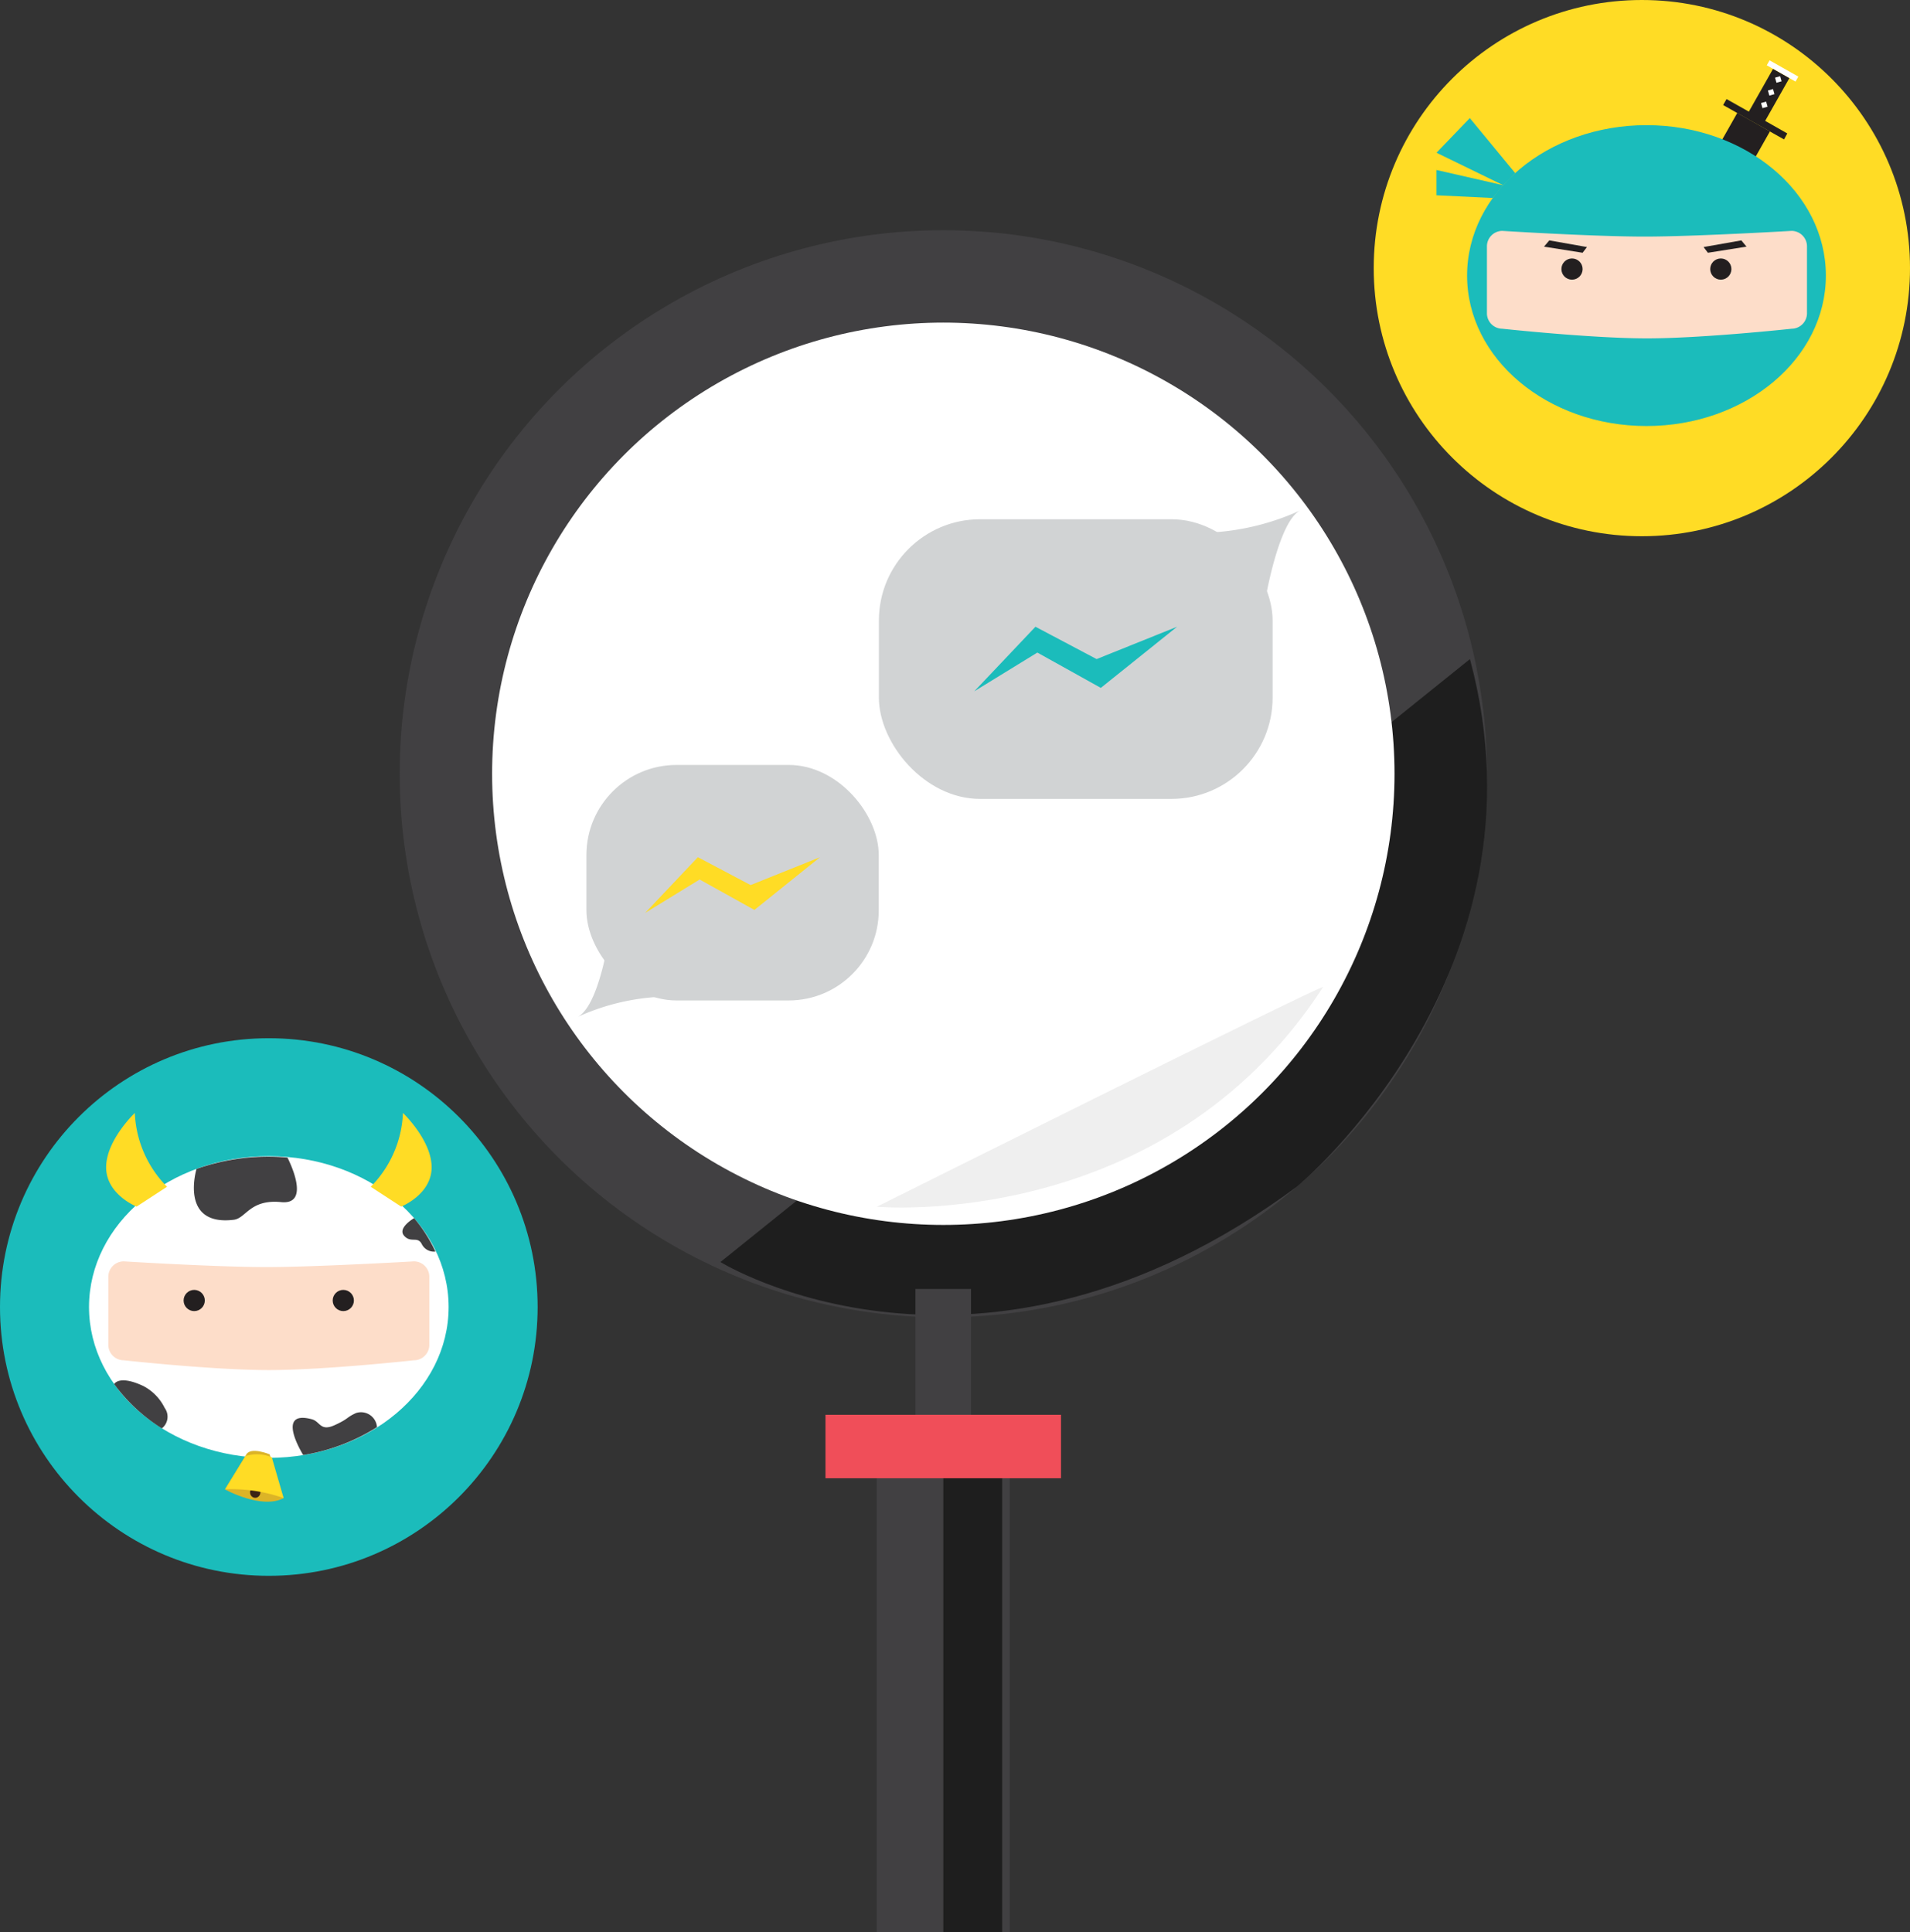 <svg id="Layer_1" data-name="Layer 1" xmlns="http://www.w3.org/2000/svg" viewBox="0 0 140.54 142.18">
  <rect x="0" y="0" width="140.54" height="142.18" fill="#333333" stroke="none"/>
  <defs>
    <style>
      .cls-1 {
        fill: #414042;
      }

      .cls-2 {
        fill: #1e1e1e;
      }

      .cls-3 {
        fill: #fff;
      }

      .cls-4 {
        fill: #d1d3d4;
      }

      .cls-5 {
        fill: #1bbcbb;
      }

      .cls-6 {
        fill: #dcb427;
      }

      .cls-7 {
        fill: #fdddc9;
      }

      .cls-8 {
        fill: #231f20;
      }

      .cls-9 {
        fill: #3c2415;
      }

      .cls-10 {
        fill: #ffdc25;
      }

      .cls-11 {
        fill: #f04e59;
      }

      .cls-12 {
        fill: #efefef;
      }
    </style>
  </defs>
  <title>pic_search</title>
  <circle class="cls-1" cx="69.41" cy="56.94" r="40"/>
  <path class="cls-2" d="M159.32,387.48l-55.15,44.37s19,11.75,42.42-5.55C146.59,426.3,165.57,410.65,159.32,387.48Z" transform="translate(-51.16 -338.98)"/>
  <circle class="cls-3" cx="69.41" cy="56.94" r="33.2"/>
  <rect class="cls-1" x="67.36" y="94.85" width="4.09" height="9.67"/>
  <rect class="cls-1" x="64.51" y="108.18" width="9.79" height="34"/>
  <rect class="cls-2" x="69.41" y="108.18" width="4.33" height="34"/>
  <rect class="cls-4" x="43.15" y="56.29" width="21.51" height="17.33" rx="6.63" ry="6.63"/>
  <path class="cls-4" d="M96,407.75s-0.77,5.44-2.42,6.1a16.63,16.63,0,0,1,6-1.51" transform="translate(-51.16 -338.98)"/>
  <rect class="cls-4" x="115.82" y="377.19" width="28.97" height="20.58" rx="7.45" ry="7.45" transform="translate(209.46 435.98) rotate(180)"/>
  <path class="cls-4" d="M144.25,383.19s1-6,2.65-6.68a18.21,18.21,0,0,1-6.56,1.65" transform="translate(-51.16 -338.98)"/>
  <circle class="cls-5" cx="19.78" cy="96.18" r="19.78"/>
  <g>
    <ellipse class="cls-3" cx="19.78" cy="96.18" rx="13.23" ry="11.1"/>
    <g>
      <path class="cls-6" d="M69.29,446l-1.58,2.58s2.68,1.49,4.31.65L71,446S69.63,445.43,69.29,446Z" transform="translate(-51.16 -338.98)"/>
      <path class="cls-7" d="M81.61,439.08s-6.56.72-10.67,0.72-10.67-.72-10.67-0.72a1.14,1.14,0,0,1-1.14-1.14v-5a1.14,1.14,0,0,1,1.14-1.14s6.69,0.42,10.52.42c3.64,0,10.83-.42,10.83-0.42A1.14,1.14,0,0,1,82.75,433v5A1.14,1.14,0,0,1,81.61,439.08Z" transform="translate(-51.16 -338.98)"/>
      <g>
        <circle class="cls-8" cx="14.29" cy="95.7" r="0.78"/>
        <circle class="cls-8" cx="25.26" cy="95.7" r="0.78"/>
      </g>
      <ellipse class="cls-9" cx="18.78" cy="109.82" rx="0.38" ry="0.4"/>
      <g>
        <path class="cls-10" d="M78.44,426.31a8.19,8.19,0,0,0,2.37-5.43s2.11,2,2.11,4-2.24,2.89-2.24,2.89Z" transform="translate(-51.16 -338.98)"/>
        <path class="cls-10" d="M63.45,426.31a8.19,8.19,0,0,1-2.37-5.43s-2.11,2-2.11,4,2.24,2.89,2.24,2.89Z" transform="translate(-51.16 -338.98)"/>
      </g>
      <path class="cls-10" d="M67.72,448.57a11.66,11.66,0,0,1,4.31.65l-0.87-3a2.83,2.83,0,0,0-1.94-.09Z" transform="translate(-51.16 -338.98)"/>
      <g>
        <path class="cls-1" d="M65.62,425s-1.28,4.23,2.74,3.74c0.91-.11,1.19-1.53,3.49-1.3s0.46-3.28.46-3.28A15.83,15.83,0,0,0,65.62,425Z" transform="translate(-51.16 -338.98)"/>
        <path class="cls-1" d="M59.56,440.83s0.35-.7,2.14.14a3.61,3.61,0,0,1,1.58,1.62,1.09,1.09,0,0,1-.21,1.5A12.67,12.67,0,0,1,59.56,440.83Z" transform="translate(-51.16 -338.98)"/>
        <path class="cls-1" d="M81.63,428.62s-1.24.71-.74,1.29,1,0,1.31.63a1,1,0,0,0,1,.54A10.88,10.88,0,0,0,81.63,428.62Z" transform="translate(-51.16 -338.98)"/>
        <path class="cls-1" d="M73.47,446.05s-2.11-3.37.64-2.63c0.62,0.17.61,0.92,1.68,0.43s0.82-.55,1.57-0.89A1.18,1.18,0,0,1,78.9,444,14.41,14.41,0,0,1,73.47,446.05Z" transform="translate(-51.16 -338.98)"/>
      </g>
    </g>
  </g>
  <circle class="cls-10" cx="120.81" cy="19.73" r="19.73"/>
  <g>
    <rect class="cls-3" x="182.12" y="342.99" width="0.42" height="2.43" transform="translate(-258.2 -5.65) rotate(-60.49)"/>
    <rect class="cls-8" x="179.38" y="345.36" width="3.81" height="1.38" transform="translate(-260.33 -5.62) rotate(-60.49)"/>
    <polygon class="cls-8" points="128.78 8.27 127.04 7.29 126.79 7.73 131.27 10.26 131.51 9.82 129.98 8.95 128.78 8.27"/>
    <rect class="cls-8" x="175.26" y="349.48" width="6.62" height="2.76" transform="translate(-265.9 -5.55) rotate(-60.49)"/>
    <g>
      <rect class="cls-3" x="181.84" y="344.62" width="0.39" height="0.39" transform="translate(-138.44 -276.14) rotate(-15.85)"/>
      <rect class="cls-3" x="181.32" y="345.56" width="0.39" height="0.39" transform="translate(-138.72 -276.24) rotate(-15.85)"/>
      <rect class="cls-3" x="180.81" y="346.49" width="0.39" height="0.39" transform="translate(-138.99 -276.35) rotate(-15.85)"/>
    </g>
    <g>
      <ellipse class="cls-5" cx="121.15" cy="20.28" rx="13.2" ry="11.07"/>
      <polygon class="cls-5" points="111.49 12.74 108.15 8.69 105.7 11.24 110.61 13.63 111.49 12.74"/>
      <polygon class="cls-5" points="110.61 13.63 105.7 12.51 105.7 14.37 109.84 14.57 110.61 13.63"/>
    </g>
    <path class="cls-7" d="M183,363.17s-6.54.71-10.65,0.71-10.65-.71-10.65-0.71a1.14,1.14,0,0,1-1.13-1.13V357.1a1.14,1.14,0,0,1,1.13-1.13s6.67,0.42,10.49.42c3.63,0,10.8-.42,10.8-0.42a1.14,1.14,0,0,1,1.13,1.13V362A1.14,1.14,0,0,1,183,363.17Z" transform="translate(-51.16 -338.98)"/>
    <g>
      <circle class="cls-8" cx="115.67" cy="19.8" r="0.78"/>
      <circle class="cls-8" cx="126.62" cy="19.8" r="0.78"/>
    </g>
    <polygon class="cls-8" points="116.45 18.6 116.77 18.18 114 17.69 113.61 18.15 116.45 18.6"/>
    <polygon class="cls-8" points="125.67 18.6 125.35 18.18 128.13 17.69 128.51 18.15 125.67 18.6"/>
  </g>
  <polygon class="cls-5" points="71.69 50.87 76.19 46.12 80.69 48.5 86.61 46.12 81 50.62 76.33 48.02 71.69 50.87"/>
  <polygon class="cls-10" points="47.47 67.18 51.35 63.08 55.23 65.13 60.34 63.08 55.51 66.96 51.48 64.72 47.47 67.18"/>
  <rect class="cls-11" x="60.74" y="104.11" width="17.33" height="4.67"/>
  <path class="cls-12" d="M148.51,411.62c0.23-.35-32.83,16.16-32.83,16.16S136.8,429.7,148.51,411.62Z" transform="translate(-51.16 -338.98)"/>
</svg>
